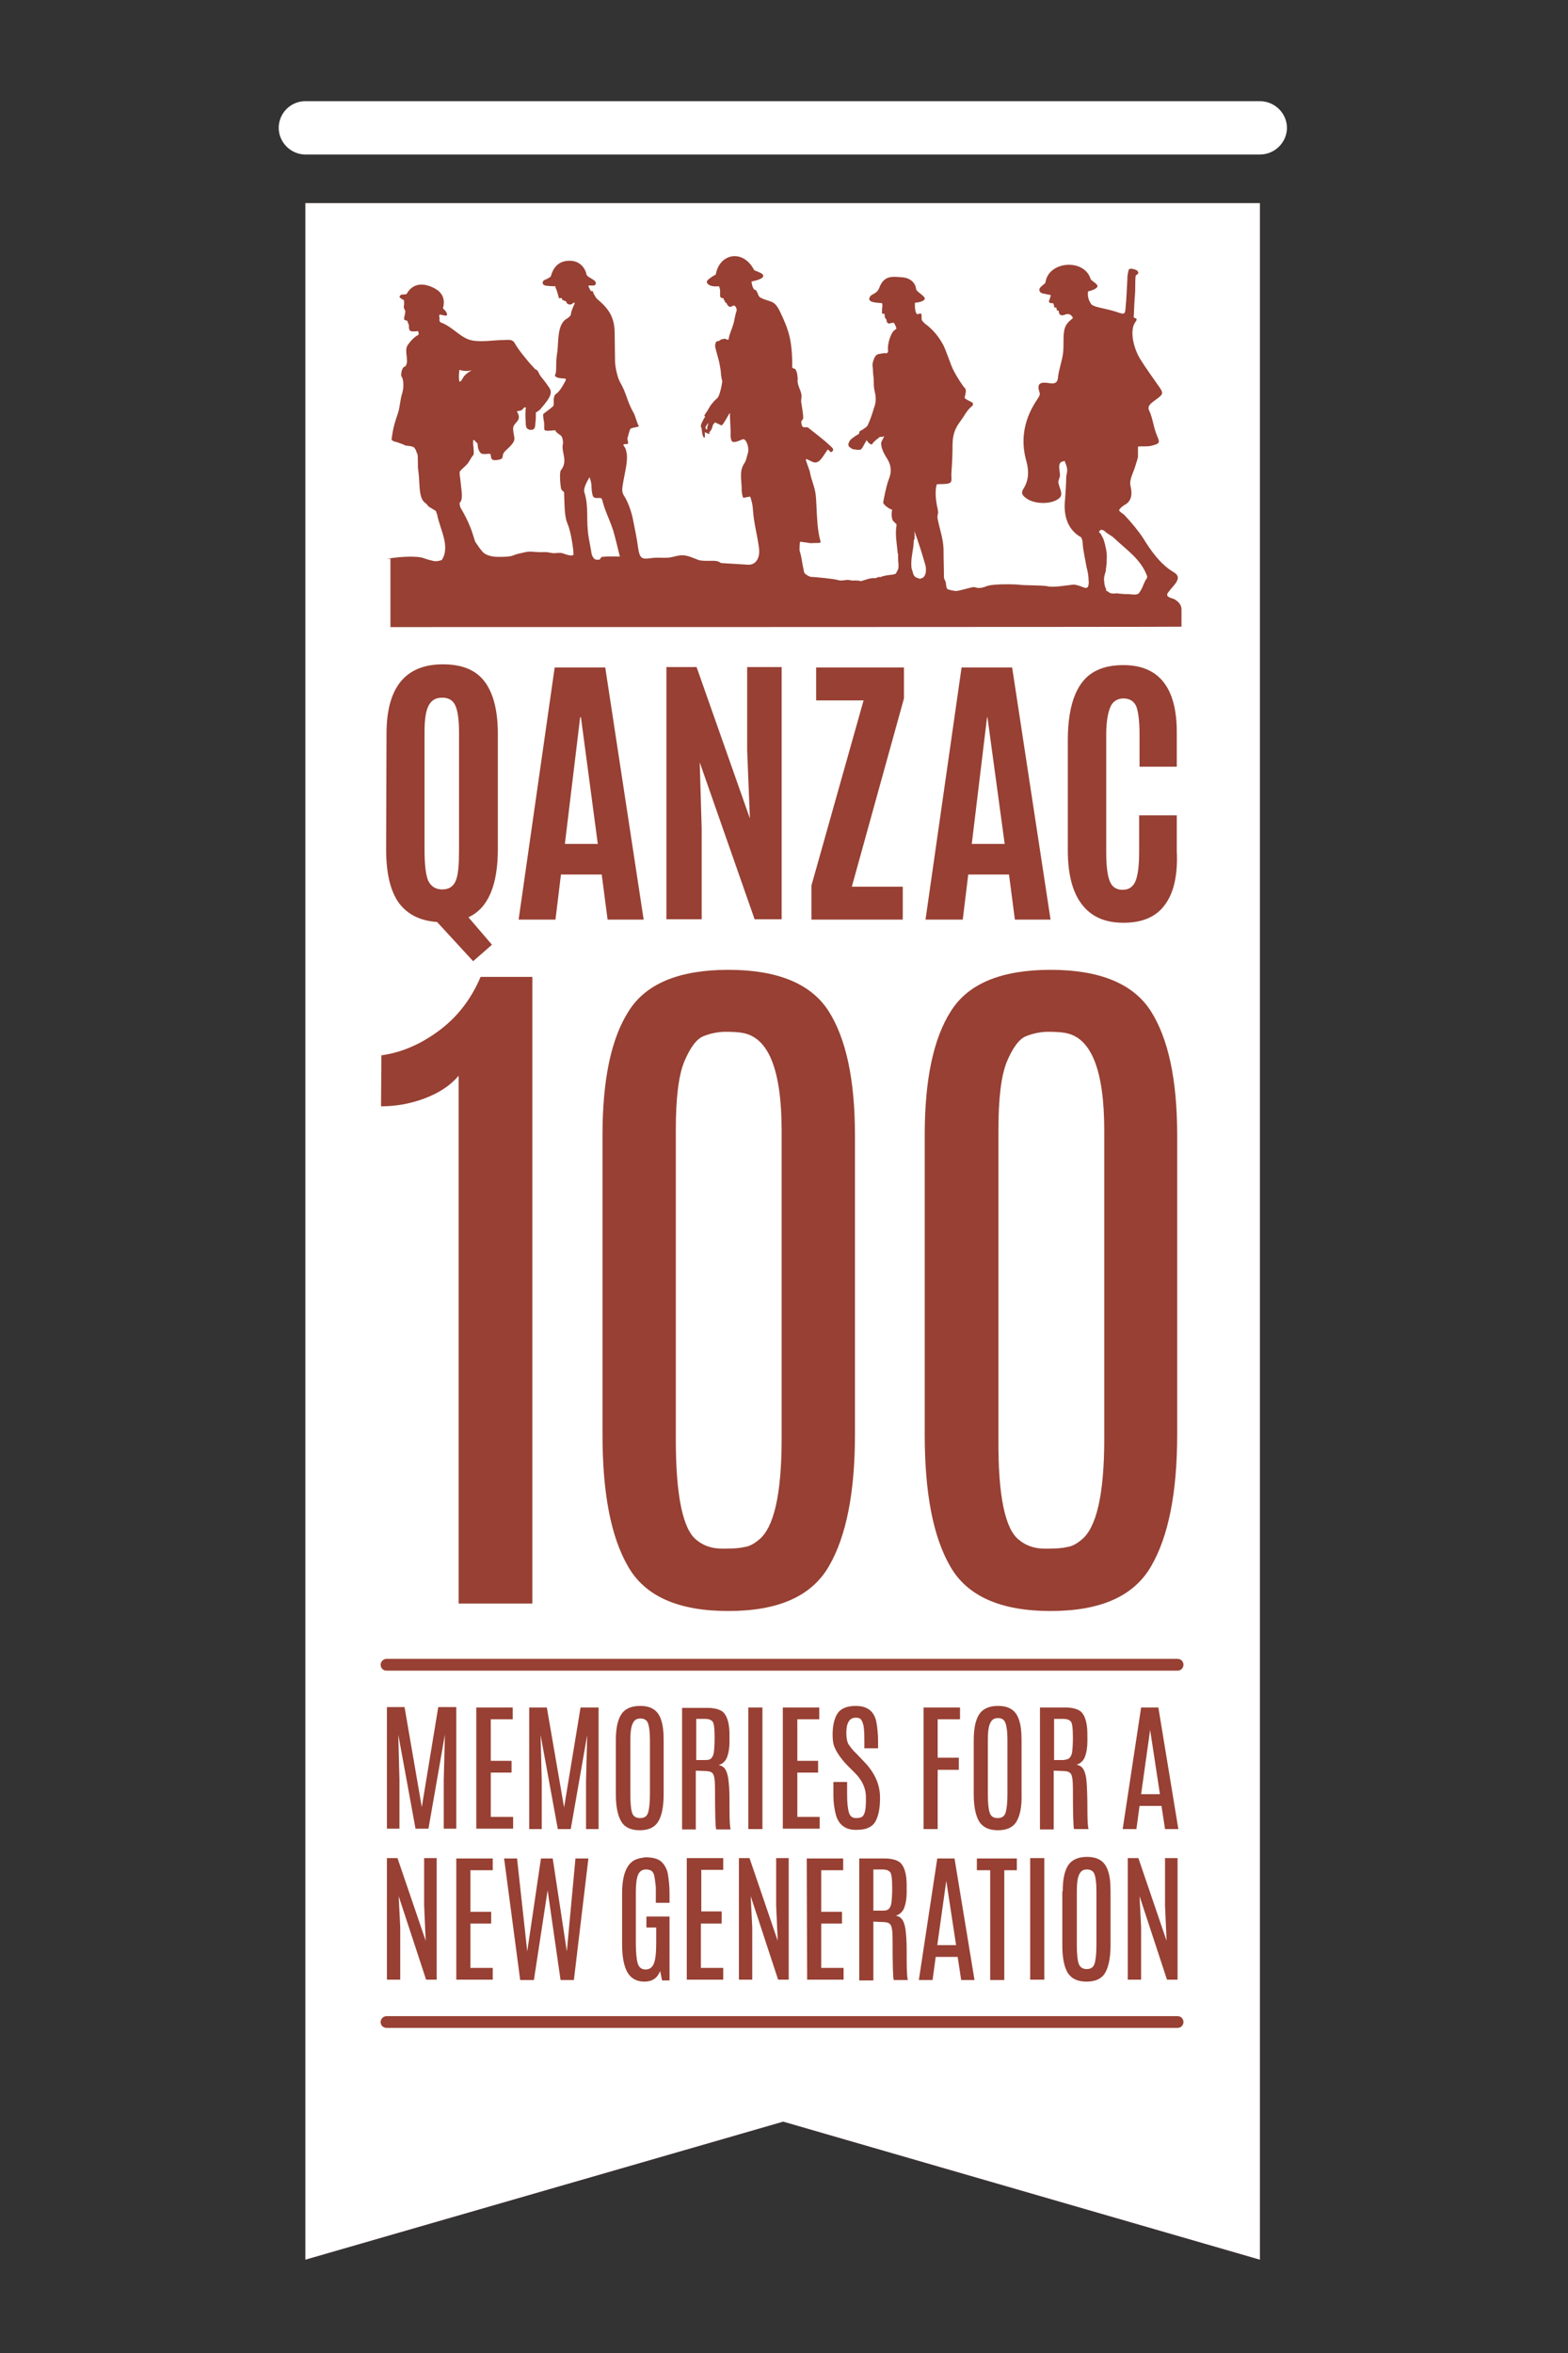 <?xml version="1.0" encoding="utf-8"?>
<!-- Generator: Adobe Illustrator 18.1.1, SVG Export Plug-In . SVG Version: 6.00 Build 0)  -->
<!DOCTYPE svg PUBLIC "-//W3C//DTD SVG 1.1//EN" "http://www.w3.org/Graphics/SVG/1.1/DTD/svg11.dtd">
<svg version="1.1" xmlns="http://www.w3.org/2000/svg" xmlns:xlink="http://www.w3.org/1999/xlink" x="0px" y="0px"
	 viewBox="0 0 400 600" enable-background="new 0 0 400 600" xml:space="preserve">
<rect x="0" y="0" width="400" height="600" fill="#333333" stroke="none"/>
<g id="ribbon_matte_">
	<polygon opacity="0.65" fill="#CD4833" points="77.9,576.2 199.8,541 321.4,576.2 321.4,51.8 77.9,51.8 	"/>
</g>
<g id="Layer_1">
	<path fill="#FFFFFF" d="M114.1,140.6L114.1,140.6L114.1,140.6L114.1,140.6z M150.2,137.2c0.3,1.7,0.6,3.2,0.7,3.9
		c0.1,0.7,0.6,1.4,0.9,1.5c0.3,0.2,0.4,0.1,1.1,0.1c0.2,0,0.4-0.7,0.7-0.7c0.4,0,0.9-0.1,1.5-0.1c0.1,0,1.4,0,1.6,0
		c1.3,0,1.6,0.1,1.4-0.1c-0.3-1.2-1.4-5.8-1.8-6.9c-1.1-3.2-1.9-4.4-2.7-7.5c-0.2-0.6-0.8-0.4-1.2-0.4c-0.7-0.1-0.6,0.1-1.1-0.4
		c-0.1-0.1-0.4-1.3-0.4-2.5s-0.5-2.4-0.5-2.4s-1.8,2.7-1.3,3.9C150.3,129.6,149.4,132.6,150.2,137.2 M260,392.7
		c1.8,1.5,4,2.2,6.6,2.2s4.4-0.1,5.5-0.4c1.1-0.1,2.4-0.7,3.7-1.8c3.9-3,5.9-11.6,5.9-25.9v-78.4c0-15.5-3.3-23.8-9.9-25
		c-1-0.2-2.5-0.3-4.4-0.3s-3.8,0.4-5.6,1.1c-1.8,0.7-3.4,2.9-4.9,6.4c-1.5,3.6-2.2,9.4-2.2,17.6V367
		C254.6,381.4,256.4,390,260,392.7 M118.5,95.8c0.7-0.8,1.9-1.4,1.9-1.4s-1.6,0.5-3.2-0.1c0,0-0.3,2,0,3
		C117.7,97.4,117.9,96.5,118.5,95.8 M271.8,78.6C271.9,78.6,271.9,78.6,271.8,78.6L271.8,78.6C271.9,78.6,271.9,78.6,271.8,78.6
		 M280.4,135.7c0.1,0.1,0.2,0.3,0.4,0.4c0.2,0.5,0.5,0.9,0.7,1.4c0.2,0.6,0.4,1.2,0.5,1.9c0,0.1,0,0.1,0.1,0.2v0.1
		c0.1,0.4,0.1,0.8,0.2,1.2c0.1,0.9,0,1.8,0,2.8v0.2c-0.1,0.3-0.1,0.5-0.1,0.8c-0.1,0.3-0.1,0.6-0.1,0.9c-0.3,0.9-0.6,1.9-0.4,2.7
		c0,0.7,0.2,1.4,0.5,2c0,0.2,0,0.3,0,0.4c0,0,0.1,0,0.2,0c0,0.1,0.1,0.1,0.2,0.1c0.1,0.1,0.2,0.2,0.4,0.3c0.6,0.4,1.4,0.2,2.1,0.2
		c0.2,0,0.4,0.1,0.5,0.1c0,0,0.1,0,0.2,0h0.1c0.6,0.1,1.9,0.1,2.1,0.1c2.5,0.3,2.4,0,3.1-1.1c0.5-0.9,0.4-1,1.1-2.4
		c0.2-0.4,0.6-0.6,0.4-1.2c-1.7-4.4-5.3-6.6-8.5-9.7c-0.2-0.2-1-0.7-1.6-1.1c-0.1-0.1-0.2-0.1-0.3-0.2c-0.1-0.1-0.2-0.1-0.2-0.2
		c-0.3-0.3-0.7-0.5-1.1-0.5c-0.2,0-0.4,0.2-0.4,0.4C280.3,135.5,280.3,135.6,280.4,135.7L280.4,135.7 M77.9,576.2L199.8,541
		l121.6,35.2V51.8H77.9V576.2z M242.6,257.8c4.4-7,12.9-10.5,25.4-10.5s21,3.5,25.5,10.4c4.5,7,6.8,17.5,6.8,31.8v76.3
		c0,14.7-2.2,25.9-6.6,33.5c-4.4,7.7-12.9,11.5-25.7,11.5c-12.7,0-21.3-3.8-25.6-11.4c-4.4-7.6-6.5-18.8-6.5-33.6v-76.3
		C235.9,275.3,238.1,264.8,242.6,257.8 M236.1,234.5l9.2-64.3h12.9l9.8,64.3h-9.1l-1.5-11.5H247l-1.4,11.5H236.1z M297.1,230.8
		c-2.2,3-5.7,4.5-10.5,4.5s-8.3-1.6-10.7-4.8c-2.4-3.2-3.5-7.8-3.5-13.7v-28c0-9.6,2.5-15.6,7.5-17.9c1.9-0.9,4.1-1.3,6.7-1.3
		c9,0,13.6,5.7,13.6,17.1v8.8h-9.5v-8.2c0-3.3-0.3-5.7-0.8-7.1c-0.6-1.4-1.7-2.1-3.3-2.1c-1.6,0-2.8,0.8-3.4,2.3s-1,3.8-1,6.9v30
		c0,3.5,0.3,5.9,0.9,7.4s1.7,2.2,3.3,2.2c1.6,0,2.7-0.8,3.3-2.3c0.6-1.5,0.9-4,0.9-7.5v-9.2h9.6v9.1
		C300.5,223.2,299.4,227.8,297.1,230.8 M98.7,142.5c3.9-0.7,8-0.7,9.3-0.2c1.1,0.4,1.6,0.5,2.4,0.7c0.7,0.2,1.5,0.1,2.3-0.2
		c2.3-3.5-0.6-8.1-1.2-11.7l0,0c-0.1-0.1-0.1-0.3-0.2-0.4v-0.1c0-0.1-0.1-0.2-0.1-0.3c-0.6-0.4-1.2-0.7-1.8-1.1
		c-0.2-0.2-0.4-0.4-0.6-0.7c-1-0.7-1.3-1.3-1.6-2.8c-0.3-1.9-0.2-3.8-0.5-5.7c-0.2-1.2,0-3-0.2-4.2c0-0.1-0.1-0.2-0.2-0.3v-0.1
		c-0.1-0.3-0.2-0.6-0.3-0.8c-0.1-0.1-0.2-0.3-0.3-0.4c-0.1-0.2-0.3-0.2-0.5-0.3c-0.5-0.2-1.3-0.2-1.8-0.3c-0.2-0.1-0.4-0.2-0.6-0.3
		c-0.8-0.3-1.6-0.6-2.5-0.8c0-0.2-0.5-0.2-0.4-0.5c0.4-3.1,0.8-4.2,1.7-6.9c0.4-1.3,0.5-3.3,1-4.8c0.5-1.7,0.3-3.3,0-4
		c0-0.1-0.2-0.3-0.2-0.3c-0.2-0.5,0.1-2.3,0.8-2.5c0.1,0,0.2-0.1,0.3-0.2c0.1-0.2,0.4-0.7,0.3-1.5c0-1.4-0.5-2.7,0.2-3.8
		c0.3-0.4,1.3-1.9,2.7-2.6c0.2-0.1,0.1-0.7-0.1-1c-0.1,0-0.3,0.1-0.5,0.1c-0.3,0-0.6,0-0.8,0c-0.1,0-0.1,0-0.2,0s-0.1,0-0.1,0
		c-0.1,0-0.1,0-0.2-0.1c-0.5-0.1-0.5-0.9-0.5-1.6c-0.2-0.3-0.3-0.7-0.4-1c-0.2-0.1-0.5-0.1-0.6-0.2c-0.1,0-0.2-0.1-0.2-0.2v-0.1
		c0-0.1,0-0.2,0-0.4c0.1-0.3,0.2-0.6,0.2-0.8c0-0.2,0.1-0.4,0.1-0.6s-0.1-0.4-0.2-0.6s-0.2-0.4-0.2-0.7c0-0.2,0.1-0.5,0.1-0.7l0,0
		c0-0.1,0-0.2,0-0.3c-0.1-0.4,0-0.4,0-0.6c-1.1-0.7-1.3-0.7-1.1-1.1c0.3-0.6,0.8-0.3,1.7-0.5c1.6-2.9,4.4-3,7.3-1.4
		c2.3,1.3,2.5,3.3,2,5c0,0.1,0.6,0.5,0.9,1.1c0.1,0.2,0.2,0.4,0.1,0.7c-0.1,0.2-0.9,0-1.8-0.2c-0.2,0.2-0.2,0.4-0.1,0.7
		c0.1,0.2-0.1,0.8,0.1,1.1c0.2,0.3,0.5,0.3,0.7,0.4c2.8,1.2,4.8,3.9,7.5,4.4c2.5,0.5,5.7-0.1,8.2-0.1c1,0,2.1-0.3,2.7,0.8
		c1.1,1.9,2.5,3.5,3.9,5.2c0.4,0.4,0.8,0.9,1.2,1.3c0.2,0.3,0.5,0.2,0.7,0.5c0.3,0.4,0.5,1,0.8,1.4c0.8,1,1.6,2,2.3,3.1
		c0.9,1.4-0.5,2.9-0.7,3.3c-0.2,0.3-1,1.3-1.7,2.1c-0.2,0.2-0.9,0.7-1.1,0.8c-0.1,0.1,0,0.2,0,0.4c0,0.3,0,1.4-0.1,2.1
		c-0.1,1,0,2-1.3,1.9c-1.2-0.1-1.2-1.1-1.2-2.2c-0.1-1.2-0.1-3.1,0.1-3.5c-0.1,0-0.2,0-0.4,0c-0.3,0-0.3,0.5-0.8,0.7
		c-0.6,0.3-1.2,0.1-1.1,0.4c1.5,2.5-1.1,2.6-1,4.4c0.1,2.7,1.4,2.5-2,5.6c-1,0.9-0.4,1.7-1,2c-0.3,0.2-0.6,0.2-1.1,0.3
		c-2.3,0.4-1.1-1.7-2-1.6c-1.8,0.2-2,0-2.3-0.3c-0.7-1-0.6-1.7-0.7-2.4c-0.3,0-0.6-0.7-0.9-0.8c-0.6-0.3,0.3,3.5-0.2,3.9
		c-0.5,0.5-0.8,1.3-1.4,2.1c-0.6,0.7-1.4,1.3-2,2c-0.1,0.6,0,1.2,0.1,1.8c0.1,0.9,0.2,1.8,0.3,2.7c0.1,1,0.4,2.8-0.5,3.6
		c0.1,0.3,0.1,0.6,0.2,1c1,1.7,1.9,3.4,2.6,5.2c0.5,1.2,0.8,2.4,1.2,3.6c0.6,0.9,1.2,1.8,1.9,2.6c0.8,0.9,2.4,1.3,4,1.3
		c1.2,0,3.1,0,3.9-0.4c1.2-0.5,1.9-0.5,3-0.8s2.6,0,3.7,0c1.4,0,1.6-0.1,3,0.2c0.9,0.2,2-0.2,2.9,0.1c0.5,0.2,2.7,1,2.7,0.2
		c0-1.4-0.6-4.7-0.9-5.8c-0.3-1.3-0.6-1.8-0.9-2.7c-0.5-1.8-0.5-4.2-0.6-7.2c0-0.3-0.4-0.3-0.7-0.8c-0.2-0.3-0.6-4.4-0.1-4.9
		c1.9-2.4,0-4.6,0.5-6.7c0.1-0.7-0.1-1.6-0.4-2c-0.2-0.3-1.2-0.7-1.6-1.5c-1.8,0.2-2.2,0.2-2.6,0c-0.3-0.1-0.1-1.1-0.2-2
		c-0.2-1-0.3-1.9-0.2-2.1c0.2-0.3,2.5-1.8,2.6-2.2c0.2-0.4-0.3-2.4,0.7-3c1.1-0.7,2.4-3.4,2.4-3.4s0.3-0.5-0.5-0.5
		c-0.5,0-1.7-0.1-2.1-0.5c-0.3-0.3,0.1-0.7,0.1-1c0.2-1.5-0.1-2.3,0.4-5.5c0.3-2.4-0.1-7,2.5-8.3c0.2-0.1,0.9-0.7,0.9-0.9
		c0.2-1.3,0.6-2,1-2.9c0-0.1-0.1-0.2-0.1-0.3c-0.1,0.1-0.2,0.1-0.3,0.2c-0.4,0.4-1,0.5-1.5,0.1l-0.1-0.1c0,0,0-0.1-0.1-0.1v-0.1
		c0,0,0,0,0-0.1c0,0,0-0.1-0.1-0.1l0,0c0,0-0.1,0-0.1-0.1c-0.1,0-0.1-0.1-0.2-0.1c-0.1,0-0.1,0-0.2,0c-0.1,0-0.2-0.2-0.2-0.2l0,0
		l0,0h-0.1l0,0l0,0h-0.1l0,0l0,0l0,0l0,0c0,0-0.1-0.1-0.1-0.2c-0.1-0.1-0.1-0.2-0.1-0.3l0,0c-0.2-0.1-0.5,0.2-0.7,0
		c-0.1-0.1-0.3-1.2-0.6-2c-0.1-0.2-0.1-0.3-0.2-0.5c-0.1,0-0.1,0-0.1-0.1s0-0.3,0-0.4c-1.4,0-2-0.1-2.6-0.2
		c-0.8-0.1-0.9-1.1-0.2-1.4s0.9-0.4,1.2-0.6c0.4-0.2,0.4-0.3,0.5-0.6c0.1-0.2,0.8-3.6,4.4-3.7c3-0.2,4.4,2.1,4.6,3.5
		c0.3,0.5,0.5,0.6,0.9,0.8c0.6,0.4,1,0.6,1.3,0.9s0.3,1-0.3,1.1c-0.4,0-0.8,0-1.4,0c0,0.3,0.3,0.9,0.7,1.5c0.2-0.2,0.5-0.1,0.5,0.2
		c0.1,0.2,0.1,0.4,0.2,0.5c0.2,0.3,0.4,0.7,0.6,1l0,0c0.1,0.1,0.1,0.1,0.2,0.2c3.1,2.6,4.5,4.8,4.5,8.8c0,1.9,0.1,5.3,0.1,7.2
		c0,1.2,0.6,4,1.2,5.1c1.9,3.3,1.7,4.8,3.6,8.1c0.4,0.7,0.8,2.6,1.3,3.3c-0.5,0.3-1.9,0.3-2.2,0.7c-0.3,0.5-0.5,1.7-0.7,2.2
		s0.4,1.4,0,1.6c-0.2,0.1-1-0.1-1.1,0.3c0.6,0.8,0.7,1.1,0.8,1.8c0.5,1.9-0.4,5.2-0.8,7.5c-0.3,1.9-0.5,2.6,0.3,3.8
		c0.7,1,1.7,3.6,2.1,5.5c0.5,2.6,1,4.7,1.4,7.7c0.4,2.6,0.9,2.9,3.4,2.5c1.6-0.2,2.9,0,4.3-0.1c1.2-0.1,2.5-0.7,3.9-0.6
		c1.2,0.1,2.5,0.7,3.8,1.2c0.9,0.3,2.9,0.2,3.7,0.2c1.9,0,1.5,0.6,2.4,0.6c2.2,0.1,4.6,0.3,6.5,0.4c2,0.1,3.2-1.7,2.8-4.4
		c-0.4-3.1-1.3-6.2-1.5-9.4c-0.1-1.5-0.3-2.3-0.7-3.5c-0.1-0.2-1.5,0.3-1.8,0.2c-0.2-0.1-0.4-1.6-0.4-1.8c0.1-2.4-0.8-4.8,0.7-7
		c0.5-0.7,0.6-1.7,0.9-2.6c0.4-1.5-0.5-3.7-1.3-3.5c-0.6,0.2-2,1-2.7,0.6c-0.4-0.3-0.5-1.6-0.4-2.4c0-0.6-0.2-3.5-0.2-4.8
		c0-0.4-0.9,1.5-1.6,2.5c-0.1,0.2-0.3,0.3-0.4,0.5c-0.1,0.1-0.1,0.1-0.1,0.1l-1.7-0.8c-0.2,0.2-0.4,0.5-0.5,0.6
		c-0.3,1.2-0.7,1.8-1,1.9c0.1,0.1,0.1,0.3,0.1,0.4c0,0.2-0.7-0.2-1.2-0.4c0,0.6,0.1,1.4-0.1,1.4c-0.5,0-0.7-1.9-0.7-2.3
		c-0.1-0.2-0.1-0.3-0.2-0.5c-0.1-0.4,0.3-1.2,0.7-1.9c0,0,0,0,0-0.1c0.1-0.1,0.2-0.3,0.4-0.5l-0.1-0.1l0,0c0,0,0-0.1-0.1-0.1l0,0
		c0-0.1,0-0.1,0-0.2c0.1-0.1,0.2-0.3,0.3-0.5c0.5-0.6,0.8-1.3,1.2-1.9c0.1-0.1,0.1-0.2,0.2-0.3c0.4-0.5,0.9-1.1,1.6-1.7
		c0.6-0.5,1.2-3.6,1.2-3.9c0.1-0.3,0-0.7-0.1-1c-0.1-0.6-0.2-1.1-0.2-1.7c-0.4-3-0.7-3.4-1.4-6.2c-0.1-0.5-0.1-0.9,0.1-1.3
		c0.1-0.3,0.2-0.4,0.5-0.4c0.5,0,0.7-0.5,1.1-0.5c0.3,0,0.5-0.2,0.8-0.1c0.2,0.1,0.3,0.1,0.5,0.2c0.1,0.1,0.4,0,0.4-0.2
		c0.1-1,0.7-2.2,1.1-3.5c0.4-1.2,0.5-2.6,0.9-3.6c0.1-0.4-0.1-1.1-0.5-1.3l-0.1-0.1l0,0h-0.1l0,0c-0.1,0-0.2,0-0.2,0.1
		c0,0,0,0-0.1,0l0,0c-0.2,0.1-0.3,0.2-0.5,0.2c-0.3,0.1-0.4,0-0.6-0.2c-0.2-0.1-0.3-0.4-0.4-0.6l0,0c-0.1-0.1-0.2-0.2-0.3-0.3
		c-0.1,0-0.2-0.1-0.2-0.1l0,0l0,0c0-0.1,0-0.3,0-0.4l0,0c-0.2,0-0.3-0.1-0.3-0.3l0,0v-0.1v-0.1c-0.1-0.1-0.2-0.1-0.4-0.1
		c-0.3,0-0.4-0.2-0.5-0.5v-0.1c0-0.1,0-0.1,0-0.1l0,0c0-0.3,0-0.6,0-0.9c0-0.1,0-0.1,0-0.2v-0.3c-0.1-0.2-0.1-0.5-0.2-0.7
		c0-0.1-0.1-0.1-0.1-0.2c-1.6,0.1-2.1-0.1-2.6-0.4c-0.4-0.3-0.6-0.6-0.4-1c0.2-0.3,0.9-0.9,2.2-1.6c0.9-5.4,7-6.6,9.8-1.1
		c0.9,0.4,1.8,0.7,2.1,1c0.4,0.4,0.2,0.9-0.5,1.2c-0.9,0.4-0.7,0.3-2.3,0.7c0,0,0.2,1.7,0.8,2.1c0.1,0.1,0.1-0.2,0.4,0.2
		c0.6,0.8,0.4,1.5,1.3,1.9c3.1,1.4,3.4,0.2,5.5,5c1.3,3,2.4,5.5,2.4,12.2c-0.2,1,0.7,0.6,0.9,1.1c0.3,0.7,0.4,0.9,0.5,2.3
		c0,0.3-0.1,0.6,0,0.9c0.1,1,0.7,1.9,0.9,2.9s-0.1,1.2,0,2.2c0.2,1.4,0.5,2.8,0.5,4c0,0.4-0.6,0.7-0.5,1.1c0.1,0.3,0,0.9,0.5,1.2
		c0.2,0.1,1.1,0,1.2,0.1c2.1,1.7,3.8,2.9,5.6,4.6c0.3,0.3,1.3,1,0.6,1.5c-0.1,0.1-0.2,0.2-0.3,0.2s-0.5-0.4-0.8-0.7
		c-0.8,1-1.4,2.3-2.4,3.1h-0.1c-0.3,0.2-0.6,0.3-1,0.2c-0.7-0.1-1.9-1-2.1-0.8c-0.2,0.1,0.9,2.7,1,3.2c0.3,2,1.3,3.9,1.5,6
		c0.3,3.3,0.2,6.1,0.7,9.4c0.5,3.4,1.5,2.6-2,2.8c-0.4,0-1-0.2-1.5-0.2s-1-0.3-1.2-0.1c-0.1,0.2-0.2,1.9-0.1,2.3
		c0.3,0.8,0.6,2.6,0.8,3.8c0.2,0.7,0.2,1.6,0.5,1.9c0.3,0.4,1.3,0.9,1.6,0.9c0.7,0,6,0.5,6.8,0.8c1.4,0.4,2.1-0.3,3.4,0.1
		c0.4,0.1,1.9-0.1,2.5,0.2c1.1-0.3,2.2-0.8,3.4-0.8c0.1,0,0.2,0,0.2,0.1c0.4-0.2,0.7-0.3,1.1-0.4c0.1,0,0.1,0,0.2,0.1
		c1.1-0.5,2.1-0.5,2.5-0.6c0.3,0,1-0.1,1.5-0.3c0.3-0.5,0.6-1,0.7-1.5c0-0.3,0-0.6,0-0.9c0-0.1,0-0.1,0-0.2c-0.1-0.7-0.1-1.3-0.1-2
		c0-0.2,0-0.5-0.1-0.7c-0.2-2.3-0.7-4.7-0.3-7v-0.3c-0.4-0.5-1-0.8-1.1-1.4c-0.2-0.7-0.2-1.6,0-2.3c-1.4-0.5-2.3-1.6-2.3-1.8
		c0-0.3,0.8-4.4,1.4-5.9c1-2.4,0.5-4.1-0.8-6c-0.6-1-1.2-2.4-1.1-3.4c0-0.2,0.5-1.1,0.8-1.7c-0.2,0.1-0.4,0.2-0.6,0.2
		c-0.2,0-0.4,0-0.5,0s-0.1,0.1-0.2,0.1c-0.2,0.2-0.4,0.4-0.6,0.5c-0.3,0.2-0.5,0.5-0.8,0.7c-0.1,0.1-0.2,0.3-0.3,0.4
		c-0.1,0.2-0.3,0.3-0.4,0.2l0,0l0,0c-0.5-0.1-0.9-0.8-1.1-1c0,0,0,0,0-0.1c-0.4,0.7-0.8,1.4-1,1.8l-0.3,0.4
		c-0.1,0.1-0.1,0.2-0.4,0.3c-0.1,0-0.3,0-0.4,0c-0.1,0-0.4,0-0.4,0c-0.1,0-0.2,0-0.4-0.1c0,0-0.3,0-0.4,0c-0.5-0.1-0.8-0.4-0.9-0.5
		c-0.1,0-0.2-0.1-0.3-0.2c-0.1-0.2-0.2-0.4-0.2-0.5c0-0.2,0.1-0.5,0.2-0.6c0.1-0.2,0.1-0.2,0.1-0.3c0,0,0.2-0.3,0.3-0.4
		c0,0,0.6-0.5,0.9-0.7c0.1-0.1,0.4-0.3,0.6-0.4c0,0,0.4-0.2,0.5-0.3c0,0,0.1-0.1,0.2-0.2v-0.1c-0.1-0.3,0.2-0.5,0.4-0.6
		c0.6-0.3,1.1-0.7,1.6-1.1c0.8-1.5,1.3-3.2,1.8-4.8c0.8-2.2,0.2-3.5,0-4.8s0-1.8-0.2-3.2c-0.1-0.6-0.1-2-0.2-2.5
		c-0.1-0.9,0.2-1.4,0.4-2c0.3-0.6,0.4-0.8,0.8-1c0.4-0.2,1-0.2,1.4-0.3c0.2-0.1,0.6,0,0.9,0c0.2,0,0.4-0.3,0.4-0.3
		c0.1-0.1,0-0.7,0-1.1c0.1-1.5,0.5-2.8,1.2-4c0.2-0.3,0.6-0.6,1-0.9c-0.1-0.2-0.1-0.4-0.2-0.6c0-0.1,0-0.1-0.1-0.2
		c-0.1-0.2-0.2-0.5-0.4-0.7c-0.1,0-0.5,0-0.7,0.1c-0.3,0.1-0.6,0.1-0.6,0.1s-0.1,0-0.2-0.1c-0.1-0.1-0.2-0.2-0.2-0.2l0,0
		c0-0.1-0.1-0.2-0.1-0.2v-0.1l0,0c0-0.1-0.1-0.3-0.1-0.4l0,0c0,0,0,0,0-0.1c-0.1-0.1-0.2-0.2-0.3-0.3c0,0,0,0,0-0.1l0,0
		c-0.1-0.1-0.1-0.1-0.1-0.2c0,0,0-0.1,0-0.2l0,0v-0.1v-0.1c0-0.1-0.1-0.3-0.1-0.4c-0.1,0-0.1,0-0.2,0h-0.1c-0.2,0-0.4-0.1-0.3-0.3
		c0-0.1,0-0.2,0-0.3c0-0.4,0-0.8,0.1-1.2c0-0.3,0-0.6-0.1-0.9c-1-0.1-1.7-0.1-2.4-0.3c-1.4-0.4-0.8-1.4-0.2-1.8
		c0.7-0.4,1.5-0.7,1.9-1.8c1.2-3.2,3.3-2.9,5.7-2.7c2.1,0.1,3.5,1.3,3.7,3c0.1,0.5,0.8,0.9,1.6,1.6c1,0.8,0.7,1.2-0.3,1.6
		c-0.5,0.2-1.6,0.3-1.6,0.3c0,0.7-0.1,1.8,0.4,2.8c0.1,0.3,1-0.2,1.2,0c0.2,0.3,0,1.4,0.2,1.7c0.5,0.7,1.1,1.1,1.5,1.4
		c1.8,1.5,2.9,3,4,5c0.6,1.3,1.3,3.3,1.8,4.6c0.6,1.8,2.1,4.2,3.1,5.6c0.7,1,0.7,0.5,0.8,1.5c-0.1,0.4-0.1,0.7-0.2,1.1
		c0,0.1-0.1,0.2-0.1,0.3c0,0.2,0,0.4,0.2,0.5c0.6,0.4,1.2,0.6,1.8,1c0.2,0.3,0.1,0.7-0.1,0.8c-0.1,0.1-0.1,0.1-0.1,0.1
		c-1.4,1.2-1.7,2.2-2.9,3.8c-1.4,1.9-1.9,3.3-2,5.7c0,3-0.1,4.6-0.3,7.6c-0.1,1.6,0.6,2.6-1.6,2.7c-0.9,0.1-1.8,0-2.1,0.1
		c-0.3,0.6-0.6,2.9,0.2,6.3c0,0.2,0.1,0.4,0.1,0.7c0.1,0.4-0.3,1-0.1,1.8c0.5,2.7,1.4,4.9,1.5,7.7c0,2.9,0.1,4.6,0.1,7
		c0,0.8,0.2,0.7,0.4,1.3c0.2,0.5,0.1,1.6,0.5,1.9c0.3,0.2,1.6,0.5,2.3,0.5c1-0.1,4.2-1.1,4.5-1c1.1,0.3,1.6,0.4,3.4-0.3
		c1.9-0.6,7.6-0.4,8.1-0.3c1.1,0.2,6,0.1,7.3,0.4c1.3,0.4,5.9-0.4,6.3-0.4c0.5-0.1,1.2,0.1,2.1,0.4c1.2,0.5,1.6,0.6,1.9,0
		c0.1-0.4,0.2-0.9,0.1-1.5l0,0c0-1.1-0.2-2.2-0.5-3.3l0,0c-0.2-0.9-0.3-1.8-0.5-2.6c-0.1-0.8-0.3-1.6-0.4-2.4c0-0.3-0.1-0.7-0.1-1
		c0-0.5-0.1-1-0.3-1.5c-0.1-0.2-0.3-0.4-0.5-0.4c-0.1-0.1-0.2-0.2-0.4-0.3c-3-2.1-3.7-5.7-3.3-9.2c0.1-1.3,0.3-4.4,0.3-5.7
		c0.1-1.2,0.6-1.6-0.2-3.5c-0.3-0.5,0.2-0.7-0.8-0.4c-0.4,0.1-0.8,0.4-0.8,1.4c0,0.5,0.2,1.5,0.2,2.1s-0.5,1.3-0.4,1.9
		s0.5,1.6,0.6,2c0.3,1.2,0.1,1.7-0.9,2.3c-2.1,1.3-6.2,1.1-8.1-0.5c-0.8-0.6-1.2-1.2-0.5-2.3c1.4-2.2,1.4-4.6,0.7-7.1
		c-1.6-5.7-0.4-11,2.9-15.8c0.3-0.5,0.7-1,0.5-1.6c-0.9-2.6,0.5-2.7,2.5-2.4c1.1,0.2,2.1,0.1,2.2-1.5c0.2-2,1.1-4.3,1.3-6.3
		c0.2-1.8,0-3.2,0.2-5c0.2-2.4,1.6-3.1,2.2-3.7c0,0,0.1-0.1,0.1-0.2c-0.2-0.2-0.3-0.5-0.5-0.6c-0.2-0.2-0.4-0.3-0.7-0.3h-0.1
		c-0.1,0-0.2,0-0.3,0H272c-0.6,0.3-1.3,0.5-1.7,0c-0.1-0.2-0.2-0.4-0.2-0.6c0-0.1,0-0.3-0.1-0.3s-0.2,0-0.2,0
		c-0.1,0-0.1-0.1-0.2-0.2l-0.1-0.1c0-0.1,0.1-0.3,0-0.4c-0.1-0.2-0.3,0-0.5-0.1c-0.1,0-0.1-0.2-0.1-0.3c0-0.2-0.1-0.4-0.1-0.5
		s0-0.1-0.1-0.2s-0.4-0.1-0.5-0.1s-0.1,0-0.2,0s-0.1-0.1-0.2-0.1l0,0c0,0-0.1,0-0.1-0.1l-0.1-0.1c0,0-0.1-0.1,0-0.1
		c0-0.1,0-0.3,0.1-0.4c0.1-0.2,0.1-0.4,0.2-0.6c0-0.1,0.1-0.3,0.1-0.4s0.1-0.2,0-0.3l0,0c-0.1,0-0.1,0-0.2,0l0,0l-1.9-0.4
		c-0.3-0.1-0.6-0.3-0.7-0.6c-0.1-0.2-0.1-0.5,0.1-0.8c0.4-0.5,0.9-0.8,1.1-1c0.2-0.1,0.3-0.4,0.3-0.4c0.8-5.5,9.9-6.1,11.5-0.9
		c0.2,0.6,2.2,1.4,1.7,2.1c-0.4,0.5-1.1,0.8-2.3,1.1c-0.3,1.1,0.2,2.6,0.9,3.4c0.6,0.4,1.4,0.6,2.3,0.8c1.3,0.3,2.7,0.6,3.9,1
		c2.4,0.8,2.3,0.8,2.5-1.8c0.2-2.1,0.2-3.3,0.3-4.8c0-0.6,0.1-1.3,0.1-2.1c0-0.1,0-0.5,0.1-0.9c0.1-0.6,0.2-1.2,0.4-1.3
		c0.3-0.1,0.6-0.1,1,0c0.3,0.1,0.7,0.2,1,0.4c0.2,0.2,0.3,0.5,0.3,0.6c-0.1,0.4-0.7,0.5-0.7,0.8c-0.1,0.9-0.1,1.7-0.1,2.6
		c0,0.7,0,1.5-0.1,2.5c-0.2,2.4-0.2,4.8-0.3,5.2c0,0.1,0.1,0.4,0.3,0.4c0.7,0.1,0.4,0.6,0.3,0.8c-1.9,2.2-0.5,7.2,1.1,9.7
		c1.5,2.4,2.9,4.3,4.5,6.6c1.6,2.2,1.4,2.3-0.8,3.9c-0.9,0.7-2.1,1.4-1.4,2.7c0.9,1.9,1.1,4.4,2,6.4c0.8,1.8,0.5,1.9-1.2,2.4
		c-1.3,0.4-3.1,0.1-3.7,0.3c0,0.9,0,1.4,0,2.5c0,0.5-0.5,1.7-0.6,2.2c-0.5,1.8-1.7,3.7-1.3,5.3c0.6,2.6,0,4.1-1.6,4.9
		c-0.5,0.3-1.3,1-1.3,1.3c0,0.4,1.1,0.9,1.4,1.3c1.7,1.8,3.3,3.7,4.7,5.8c1.9,3.1,4.4,6.7,7.8,8.7c2.6,1.5-0.2,3.4-1.5,5.3
		c-0.7,1.1,1.1,1.3,1.7,1.6c1.5,0.9,1.8,1.8,1.8,2.7v4.3c0,0.1-201.8,0.1-201.8,0.1v-17.4H98.7z M230.3,226.1v8.4H207v-8.7
		l13.3-47.2h-12.1v-8.4h22.4v7.9l-13.3,48H230.3z M153.7,289.5c0-14.2,2.2-24.7,6.7-31.7c4.4-7,12.9-10.5,25.4-10.5
		s21,3.5,25.5,10.4c4.5,7,6.8,17.5,6.8,31.8v76.3c0,14.7-2.2,25.9-6.6,33.5c-4.4,7.7-12.9,11.5-25.7,11.5s-21.3-3.8-25.6-11.4
		c-4.4-7.6-6.5-18.8-6.5-33.6L153.7,289.5L153.7,289.5z M153.5,223h-10.4l-1.4,11.5h-9.4l9.2-64.3h12.9l9.8,64.3H155L153.5,223z
		 M190.6,191.2v-21.1h8.8v64.3h-6.9l-14-40l0.5,16.9v23.1h-9v-64.3h7.7l13.6,38.6L190.6,191.2z M98.6,187.1
		c0-11.8,4.8-17.7,14.4-17.7c5,0,8.5,1.5,10.7,4.5s3.3,7.4,3.3,13.2v29.4c0,9.3-2.5,15.1-7.5,17.4l6,7l-4.8,4.2l-9.2-10
		c-4.3-0.3-7.5-1.9-9.7-4.8c-2.2-3-3.3-7.6-3.3-13.8L98.6,187.1L98.6,187.1z M97.3,269.1c5.1-0.7,10-2.8,14.7-6.3
		c4.6-3.4,8.2-8,10.6-13.7h13.2v159.8H117V274.3c-2.1,2.5-5,4.4-8.7,5.8c-3.8,1.4-7.4,2-11.1,2L97.3,269.1L97.3,269.1z M98.6,423
		h201.8c0.9,0,1.5,0.7,1.5,1.5c0,0.9-0.7,1.5-1.5,1.5H98.6c-0.9,0-1.5-0.7-1.5-1.5S97.8,423,98.6,423 M291.1,491.4v13.4h-3.4v-31
		h2.7l7.2,21.1l-0.4-9v-12.1h3.2v31h-2.7l-7-21.3L291.1,491.4z M297.2,466.4l-0.9-5.9h-5.6l-0.8,5.9h-3.5l4.7-31h4.4l5.1,31H297.2z
		 M265.3,466.4v-31h6.5c1.8,0,3.2,0.4,4,1.1c0.8,0.8,1.3,2.1,1.5,3.9c0.1,0.8,0.1,1.9,0.1,3.5s-0.2,2.9-0.6,4s-1.2,1.8-2.2,2.1
		c0.8,0.1,1.4,0.5,1.8,1.2s0.7,1.8,0.8,3.3s0.2,3.7,0.2,6.7s0.1,4.7,0.3,5.2H274c-0.2-0.4-0.3-3.9-0.3-10.4c0-2.2-0.2-3.5-0.7-3.9
		c-0.4-0.4-1.1-0.5-2-0.5l-2.2-0.1v15h-3.5V466.4z M266.4,504.8h-3.6v-31h3.6V504.8z M271.1,482.3c0-3.5,0.6-5.9,1.9-7.3
		c1-1,2.4-1.5,4.3-1.5c2.8,0,4.5,1.1,5.3,3.4c0.5,1.3,0.7,3.1,0.7,5.4V496c0,3.2-0.5,5.6-1.4,7.1s-2.5,2.2-4.7,2.2
		c-2.3,0-3.8-0.7-4.8-2.2c-0.9-1.5-1.4-3.8-1.4-7v-13.8H271.1z M249.2,476.9v-3h10.2v3h-3.2v28h-3.6v-28H249.2z M259.3,464.5
		c-0.9,1.5-2.5,2.2-4.7,2.2c-2.3,0-3.8-0.7-4.8-2.2c-0.9-1.5-1.4-3.8-1.4-7v-13.7c0-3.5,0.6-5.9,1.9-7.3c1-1,2.4-1.5,4.3-1.5
		c2.8,0,4.5,1.1,5.3,3.4c0.5,1.4,0.7,3.1,0.7,5.4v13.7C260.7,460.7,260.2,463,259.3,464.5 M244.6,448.2v3.1h-5.4v15.1h-3.6v-31h9.3
		v3h-5.7v9.8H244.6z M239.1,473.9h4.4l5.1,31h-3.4l-0.9-5.9h-5.6l-0.8,5.9h-3.5L239.1,473.9z M191.9,491.4v13.4h-3.4v-31h2.7
		l7.2,21.1l-0.4-9v-12.1h3.2v31h-2.7l-7-21.3L191.9,491.4z M190.9,435.4h3.6v31h-3.6V435.4z M199.7,466.4v-31h9.3v3h-5.6V449h5.3v3
		h-5.3v11.3h5.7v3h-9.4V466.4z M205.8,473.9h9.3v3h-5.6v10.6h5.3v3h-5.3v11.3h5.7v3h-9.3L205.8,473.9L205.8,473.9z M213.3,463
		c-0.4-1.4-0.7-3.2-0.7-5.4v-3.2h3.5v3.2c0,2.3,0.2,3.8,0.5,4.7c0.3,0.9,0.9,1.3,1.8,1.3c0.9,0,1.5-0.2,1.8-0.6s0.5-1.1,0.6-1.9
		c0.1-0.9,0.1-1.8,0.1-2.9c0-2.1-0.9-4.2-2.8-6.1l-2-2c-1.8-1.9-2.9-3.6-3.4-5.1c-0.2-0.7-0.3-1.6-0.3-2.7c0-2.2,0.4-4,1.2-5.3
		s2.4-2,4.7-2c3,0,4.8,1.4,5.3,4.3c0.2,1.2,0.4,2.8,0.4,4.7v1.8h-3.5v-2.1c0-2-0.1-3.3-0.3-4s-0.4-1.1-0.7-1.4
		c-0.3-0.2-0.7-0.3-1.1-0.3c-0.9,0-1.5,0.3-1.9,1c-0.4,0.6-0.6,1.6-0.6,2.9s0.2,2.2,0.5,2.8c0.4,0.6,0.8,1.1,1.3,1.7
		c0.5,0.5,0.8,0.8,0.9,0.9l2.1,2.2c2.5,2.7,3.8,5.6,3.8,8.9c0,2.7-0.4,4.7-1.2,6.1s-2.4,2.1-4.7,2.1
		C215.9,466.7,214.1,465.5,213.3,463 M219.2,473.9h6.5c1.8,0,3.2,0.4,4,1.1c0.8,0.8,1.3,2.1,1.5,3.9c0.1,0.8,0.1,1.9,0.1,3.5
		s-0.2,2.9-0.6,4c-0.4,1.1-1.2,1.8-2.2,2.1c0.8,0.1,1.4,0.5,1.8,1.2c0.4,0.7,0.7,1.8,0.8,3.3c0.2,1.5,0.2,3.7,0.2,6.7
		s0.1,4.7,0.3,5.2H228c-0.2-0.4-0.3-3.9-0.3-10.4c0-2.2-0.2-3.5-0.7-3.9c-0.4-0.4-1.1-0.5-2-0.5l-2.2-0.1v15h-3.6V473.9z
		 M184.1,487.5v3h-5.3v11.3h5.7v3h-9.3v-31h9.3v3h-5.6v10.6h5.2V487.5z M182.7,466.4c-0.2-0.4-0.3-3.9-0.3-10.4
		c0-2.2-0.2-3.5-0.7-3.9c-0.4-0.4-1.1-0.5-2-0.5l-2.2-0.1v15H174v-31h6.5c1.8,0,3.2,0.4,4,1.1c0.8,0.8,1.3,2.1,1.5,3.9
		c0.1,0.8,0.1,1.9,0.1,3.5s-0.2,2.9-0.6,4c-0.4,1.1-1.2,1.8-2.2,2.1c0.8,0.1,1.4,0.5,1.8,1.2s0.7,1.8,0.8,3.3
		c0.2,1.5,0.2,3.7,0.2,6.7s0.1,4.7,0.3,5.2h-3.7V466.4z M166.7,477.7c-0.3-0.7-1-1-1.9-1s-1.6,0.4-2,1.3s-0.6,2.4-0.6,4.5v13
		c0,2.5,0.2,4.2,0.5,5.2s1,1.5,2,1.5s1.7-0.5,2.1-1.5c0.4-1,0.6-2.7,0.6-5.2v-4h-2.5v-2.8h5.9V505h-1.9l-0.5-2.4
		c-0.7,1.8-2,2.7-4,2.7s-3.4-0.8-4.3-2.3c-0.9-1.5-1.4-3.9-1.4-7.2v-13c0-4.6,1.1-7.4,3.2-8.5c0.8-0.4,1.8-0.6,2.8-0.7
		c1.9,0,3.3,0.4,4.1,1.2c0.8,0.8,1.4,1.9,1.6,3.2c0.2,1.3,0.4,2.9,0.4,4.8v2.4h-3.5v-4C167.1,479.5,167,478.3,166.7,477.7
		 M158.5,464.5c-0.9-1.5-1.4-3.8-1.4-7v-13.7c0-3.5,0.6-5.9,1.9-7.3c1-1,2.4-1.5,4.3-1.5c2.8,0,4.5,1.1,5.3,3.4
		c0.5,1.4,0.7,3.1,0.7,5.4v13.7c0,3.2-0.5,5.6-1.4,7c-0.9,1.5-2.5,2.2-4.7,2.2C161,466.7,159.4,466,158.5,464.5 M109.3,466.3H106
		l-4.4-24l0.3,11.6v12.4h-3.2v-31h4.5l4.4,25.5l4.2-25.5h4.6v31h-3.2v-12.4l0.3-11.6L109.3,466.3z M102.1,491.4v13.4h-3.4v-31h2.7
		l7.2,21.1l-0.4-9v-12.1h3.2v31h-2.7l-7-21.3L102.1,491.4z M116.4,473.9h9.3v3H120v10.6h5.3v3H120v11.3h5.7v3h-9.3
		C116.4,504.8,116.4,473.9,116.4,473.9z M121.5,466.4v-31h9.3v3h-5.6V449h5.3v3h-5.3v11.3h5.7v3h-9.4V466.4z M131.9,473.9l2.6,23.7
		l3.5-23.7h3l3.6,23.7l2.2-23.7h3.3l-3.7,31H143l-3.3-22.9l-3.5,22.9h-3.5l-4.1-31H131.9z M149.5,466.4V454l0.3-11.6l-4.2,24h-3.3
		l-4.4-24l0.3,11.6v12.4H135v-31h4.5l4.4,25.5l4.2-25.5h4.6v31H149.5z M98.6,514.1h201.8c0.9,0,1.5,0.7,1.5,1.5
		c0,0.9-0.7,1.5-1.5,1.5H98.6c-0.9,0-1.5-0.7-1.5-1.5S97.8,514.1,98.6,514.1 M251.9,182.9h-0.1l-3.9,32.3h8.4L251.9,182.9z
		 M232.8,145.7c0.1,0.6,0.3,1.1,0.7,1.4c0,0,0,0.1,0.1,0.1c0.3,0.1,0.5,0.2,0.8,0.3c0,0,0.1,0,0.1,0.1c0.1,0,0.2,0,0.4-0.1
		c1.7-0.3,1.3-3,1.2-3.3c-0.4-1.4-1.3-4.4-2-6.4l0,0c0-0.1,0-0.2-0.1-0.3c-0.3-0.8-0.5-1.4-0.5-1.4c-0.1-0.3-0.3-0.8-0.4-1.3
		c0.1,0.3,0.2,0.7,0.2,1.1c0,0.1,0,0.1,0,0.1c0,0.3,0.1,0.6,0,0.9c0,0,0,0,0,0.1c0,0.2,0,0.3,0,0.5c-0.1,0.1-0.2,0.2-0.2,0.3
		c0,2.3-0.8,4.4-0.6,6.7C232.5,144.8,232.6,145.2,232.8,145.7 M321.4,25.8H77.9c-3.8,0-6.8,3.1-6.8,6.8s3.1,6.8,6.8,6.8h243.5
		c3.8,0,6.9-3.1,6.9-6.8S325.2,25.8,321.4,25.8 M180,109.3c0.2,0.1,0.3,0.2,0.4,0.3c0-0.2,0-0.3,0-0.6c0.1-0.3,0.3-1,0.3-1.2
		C180.5,108.2,179.8,108.8,180,109.3 M254.6,438.1c-1,0-1.6,0.4-2,1.3c-0.4,0.8-0.6,2.2-0.6,4.2v13.9c0,2.4,0.2,4,0.5,4.8
		c0.3,0.9,1,1.3,2,1.3s1.7-0.4,2-1.3s0.5-2.5,0.5-4.8v-13.9c0-2-0.2-3.4-0.5-4.2C256.2,438.5,255.6,438.1,254.6,438.1 M272.8,448.3
		c0.3-0.3,0.6-0.8,0.7-1.5c0.1-0.8,0.2-2,0.2-3.6V443c0-2.4-0.2-3.8-0.6-4.1c-0.4-0.4-1-0.6-1.9-0.6h-2.3v10.5h2.3
		C272,448.7,272.5,448.6,272.8,448.3 M179.9,438.3h-2.3v10.5h2.3c0.7,0,1.2-0.1,1.5-0.4s0.6-0.8,0.7-1.5c0.1-0.8,0.2-2,0.2-3.6V443
		c0-2.4-0.2-3.8-0.6-4.1C181.3,438.5,180.7,438.3,179.9,438.3 M241.4,479.6L241.4,479.6l-2.3,16.4h4.8L241.4,479.6z M226.7,486.8
		c0.3-0.3,0.6-0.8,0.7-1.6c0.1-0.8,0.2-2,0.2-3.6v-0.2c0-2.4-0.2-3.8-0.6-4.1c-0.4-0.4-1-0.6-1.9-0.6h-2.3v10.5h2.3
		C225.9,487.2,226.4,487.1,226.7,486.8 M277.2,502.1c1,0,1.7-0.4,2-1.3s0.5-2.5,0.5-4.8v-13.9c0-2-0.2-3.4-0.5-4.2
		c-0.3-0.8-1-1.2-1.9-1.2c-1,0-1.6,0.4-2,1.3c-0.4,0.8-0.6,2.2-0.6,4.2V496c0,2.4,0.2,4,0.5,4.8
		C275.5,501.6,276.2,502.1,277.2,502.1 M112.8,226.8c1.8,0,2.9-0.8,3.5-2.3s0.8-4.1,0.8-7.8v-30c0-3-0.3-5.3-0.9-6.7
		s-1.7-2.1-3.4-2.1c-1.7,0-2.8,0.7-3.5,2.1c-0.7,1.4-1,3.6-1,6.6v30c0,3.8,0.3,6.4,0.9,7.9C109.9,226,111.1,226.8,112.8,226.8
		 M148,182.9l-3.9,32.3h8.4l-4.3-32.3H148z M163.3,463.6c1,0,1.7-0.4,2-1.3s0.5-2.5,0.5-4.8v-13.9c0-2-0.2-3.4-0.5-4.2
		c-0.3-0.8-1-1.2-1.9-1.2c-1,0-1.6,0.4-2,1.3c-0.4,0.8-0.6,2.2-0.6,4.2v13.9c0,2.4,0.2,4,0.5,4.8
		C161.6,463.2,162.3,463.6,163.3,463.6 M177.7,392.7c1.8,1.5,4,2.2,6.6,2.2s4.4-0.1,5.5-0.4c1.1-0.1,2.4-0.7,3.7-1.8
		c3.9-3,5.9-11.6,5.9-25.9v-78.4c0-15.5-3.3-23.8-9.9-25c-1-0.2-2.5-0.3-4.4-0.3s-3.8,0.4-5.6,1.1s-3.4,2.9-4.9,6.4
		c-1.5,3.6-2.2,9.4-2.2,17.6V367C172.4,381.4,174.2,390,177.7,392.7 M293.4,441.1l-2.3,16.4h4.8L293.4,441.1L293.4,441.1z"/>
</g>
</svg>
